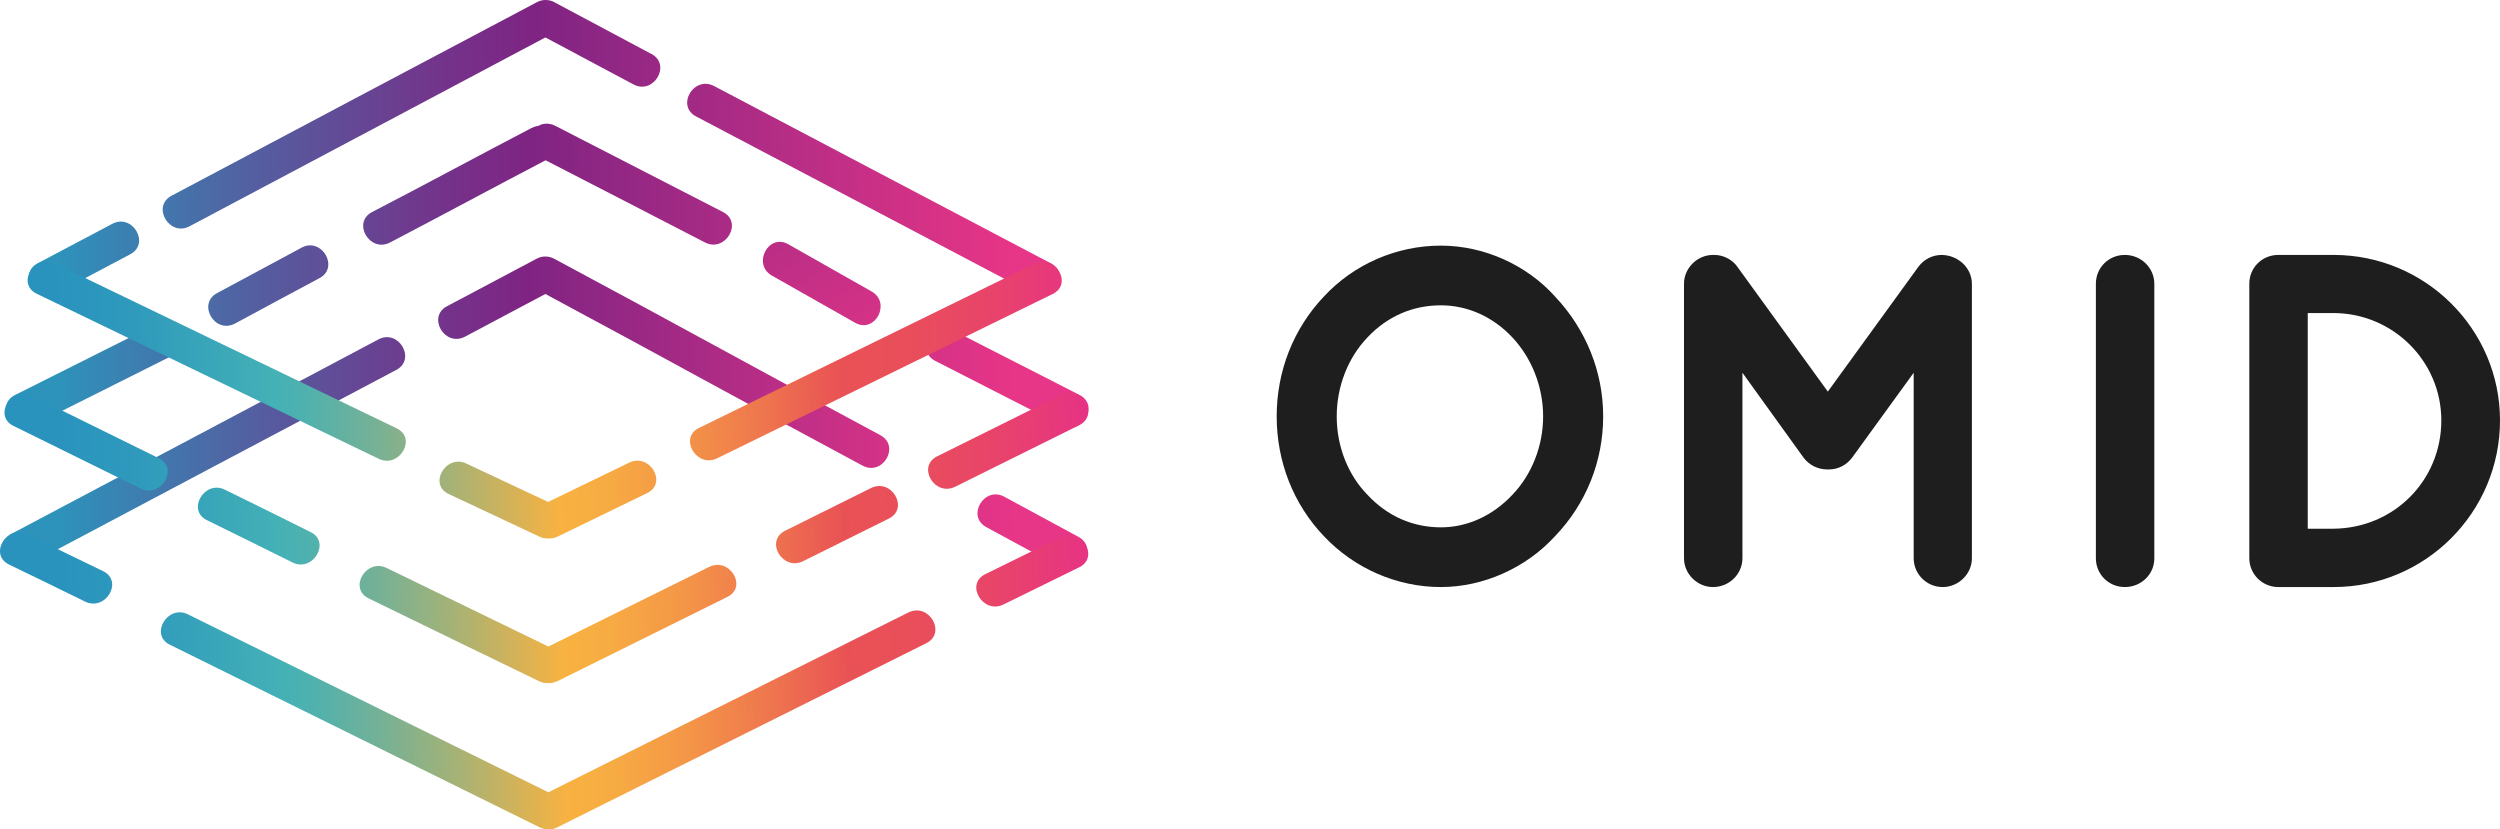 <svg width="208" height="69" viewBox="0 0 208 69" fill="none" xmlns="http://www.w3.org/2000/svg">
<path d="M129.186 24.856C131.598 27.405 133.118 30.805 133.118 34.639C133.118 38.473 131.598 41.911 129.186 44.423C126.887 46.935 123.468 48.559 119.897 48.559C116.154 48.559 112.735 46.935 110.361 44.423C107.948 41.911 106.504 38.473 106.504 34.639C106.504 30.805 107.948 27.405 110.361 24.856C112.735 22.306 116.154 20.719 119.897 20.719C123.468 20.719 126.887 22.306 129.186 24.856ZM128.673 34.639C128.673 32.014 127.628 29.577 126.032 27.878C124.399 26.14 122.214 25.139 119.878 25.139C117.389 25.139 115.205 26.14 113.571 27.878C111.937 29.577 110.931 32.014 110.931 34.639C110.931 37.265 111.937 39.701 113.571 41.363C115.205 43.101 117.389 44.14 119.878 44.14C122.214 44.14 124.399 43.101 126.032 41.363C127.628 39.701 128.673 37.265 128.673 34.639Z" fill="#1E1E1E"/>
<path d="M119.878 48.843C116.23 48.843 112.678 47.294 110.152 44.612C107.625 41.968 106.22 38.436 106.22 34.639C106.22 30.881 107.606 27.349 110.152 24.667C112.64 21.985 116.192 20.436 119.878 20.436C123.449 20.436 127.001 22.023 129.376 24.667C131.959 27.405 133.384 30.937 133.384 34.639C133.384 38.379 131.959 41.93 129.376 44.612C126.963 47.256 123.411 48.843 119.878 48.843ZM119.878 20.984C116.344 20.984 112.944 22.457 110.551 25.026C108.119 27.613 106.77 31.013 106.77 34.62C106.77 38.266 108.119 41.684 110.551 44.215C112.982 46.784 116.382 48.276 119.878 48.276C123.259 48.276 126.659 46.765 128.977 44.234C131.465 41.647 132.833 38.228 132.833 34.639C132.833 31.088 131.465 27.67 128.977 25.044C126.697 22.495 123.297 20.984 119.878 20.984ZM119.878 44.423C117.389 44.423 115.129 43.422 113.381 41.552C111.652 39.796 110.665 37.265 110.665 34.639C110.665 32.014 111.652 29.483 113.381 27.689C115.129 25.838 117.37 24.856 119.878 24.856C122.252 24.856 124.513 25.857 126.222 27.689C127.951 29.54 128.939 32.071 128.939 34.639C128.939 37.227 127.951 39.758 126.222 41.552C124.494 43.403 122.233 44.423 119.878 44.423ZM119.878 25.403C117.522 25.403 115.414 26.329 113.78 28.067C112.146 29.766 111.215 32.165 111.215 34.639C111.215 37.133 112.146 39.512 113.78 41.174C115.433 42.95 117.56 43.875 119.878 43.875C122.081 43.875 124.19 42.912 125.823 41.174C127.457 39.474 128.388 37.095 128.388 34.639C128.388 32.203 127.457 29.804 125.823 28.067C124.209 26.348 122.1 25.403 119.878 25.403Z" fill="#1E1E1E"/>
<path d="M163.796 23.609V46.425C163.796 47.577 162.79 48.559 161.612 48.559C160.415 48.559 159.465 47.596 159.465 46.425V30.144L153.861 37.888C153.425 38.474 152.817 38.776 152.114 38.776H152.076H152.038C151.335 38.776 150.67 38.474 150.252 37.888L144.686 30.144V46.425C144.686 47.577 143.718 48.559 142.502 48.559C141.343 48.559 140.355 47.596 140.355 46.425V23.609C140.355 22.457 141.324 21.475 142.502 21.475C142.54 21.475 142.54 21.475 142.616 21.475C143.243 21.475 143.946 21.777 144.325 22.363L152.076 33.034L159.826 22.363C160.263 21.777 160.871 21.475 161.574 21.475C161.574 21.475 161.574 21.475 161.612 21.475C162.79 21.532 163.796 22.457 163.796 23.609Z" fill="#1E1E1E"/>
<path d="M161.631 48.843C160.301 48.843 159.218 47.766 159.218 46.444V31.013L154.108 38.058C153.634 38.7 152.931 39.059 152.133 39.059H152.057C151.24 39.059 150.518 38.7 150.043 38.058L144.971 31.013V46.444C144.971 47.766 143.87 48.843 142.521 48.843C141.21 48.843 140.108 47.747 140.108 46.444V23.609C140.108 22.306 141.21 21.21 142.521 21.21H142.635C143.395 21.21 144.155 21.607 144.572 22.23L152.076 32.581L159.598 22.212C160.073 21.569 160.776 21.21 161.574 21.21C162.961 21.248 164.062 22.325 164.062 23.609V46.425C164.081 47.728 162.961 48.843 161.631 48.843ZM159.75 29.313V46.444C159.75 47.464 160.586 48.295 161.612 48.295C162.638 48.295 163.511 47.445 163.511 46.444V23.609C163.511 22.627 162.657 21.796 161.593 21.758C160.947 21.758 160.396 22.041 160.035 22.533L152.076 33.506L144.136 22.533C143.813 22.06 143.243 21.758 142.654 21.758H142.54C141.533 21.758 140.678 22.608 140.678 23.609V46.425C140.678 47.426 141.533 48.276 142.54 48.276C143.585 48.276 144.439 47.445 144.439 46.425V29.294L150.499 37.718C150.86 38.209 151.43 38.492 152.057 38.492H152.133C152.741 38.492 153.292 38.209 153.653 37.718L159.75 29.313Z" fill="#1E1E1E"/>
<path d="M174.662 23.609C174.662 22.419 175.593 21.475 176.809 21.475C177.967 21.475 178.993 22.4 178.993 23.609V46.425C178.993 47.615 177.986 48.559 176.809 48.559C175.612 48.559 174.662 47.634 174.662 46.425V23.609Z" fill="#1E1E1E"/>
<path d="M176.79 48.843C175.441 48.843 174.377 47.785 174.377 46.444V23.609C174.377 22.268 175.441 21.21 176.79 21.21C178.138 21.21 179.24 22.287 179.24 23.609V46.425C179.259 47.766 178.157 48.843 176.79 48.843ZM176.79 21.758C175.745 21.758 174.928 22.57 174.928 23.609V46.425C174.928 47.464 175.745 48.276 176.79 48.276C177.834 48.276 178.689 47.445 178.689 46.425V23.609C178.708 22.589 177.853 21.758 176.79 21.758Z" fill="#1E1E1E"/>
<path d="M187.408 46.444V23.609C187.408 22.419 188.339 21.475 189.555 21.475H194.152C201.655 21.475 207.734 27.557 207.734 34.979C207.734 42.478 201.674 48.559 194.152 48.559H189.555C188.358 48.559 187.408 47.596 187.408 46.444ZM191.739 44.272H194.152C199.281 44.234 203.403 40.136 203.403 34.998C203.403 29.936 199.281 25.8 194.152 25.8H191.739V44.272Z" fill="#1E1E1E"/>
<path d="M194.152 48.843H189.555C188.225 48.843 187.142 47.766 187.142 46.444V23.609C187.142 22.268 188.206 21.21 189.555 21.21H194.152C201.788 21.21 208 27.387 208 34.979C208 42.629 201.788 48.843 194.152 48.843ZM189.555 21.758C188.51 21.758 187.693 22.57 187.693 23.609V46.425C187.693 47.445 188.529 48.276 189.555 48.276H194.152C201.484 48.276 207.449 42.308 207.449 34.979C207.449 27.689 201.484 21.758 194.152 21.758H189.555ZM191.739 44.536H191.473V25.517H194.152C199.414 25.517 203.688 29.766 203.688 34.998C203.688 40.325 199.509 44.517 194.152 44.555H191.739V44.536ZM192.005 43.989H194.133C199.167 43.951 203.118 39.984 203.118 34.979C203.118 30.05 199.091 26.046 194.133 26.046H192.005V43.989Z" fill="#1E1E1E"/>
<path d="M2.748 35.395C6.529 33.506 10.309 31.599 14.089 29.71C15.78 28.86 14.298 26.329 12.588 27.179C8.808 29.068 5.028 30.975 1.248 32.864C-0.443 33.714 1.058 36.245 2.748 35.395Z" fill="url(#paint0_linear_2_644)"/>
<path d="M31.489 28.236C21.346 33.619 11.183 39.002 1.039 44.366C-0.633 45.254 0.849 47.785 2.539 46.897C12.683 41.514 22.846 36.131 32.99 30.767C34.643 29.88 33.161 27.349 31.489 28.236Z" fill="url(#paint1_linear_2_644)"/>
<path d="M25.088 20.606C22.751 21.872 20.415 23.118 18.059 24.384C16.388 25.29 17.869 27.821 19.56 26.914C21.896 25.649 24.233 24.402 26.588 23.137C28.26 22.249 26.759 19.7 25.088 20.606Z" fill="url(#paint2_linear_2_644)"/>
<path d="M15.761 18.831C25.639 13.599 35.517 8.348 45.375 3.116C47.826 4.42 50.257 5.723 52.708 7.026C54.38 7.914 55.88 5.383 54.209 4.495C51.511 3.06 48.833 1.624 46.135 0.189C45.869 0.038 45.603 0 45.375 0C45.148 0 44.901 0.057 44.654 0.189C34.529 5.534 24.404 10.917 14.279 16.281C12.588 17.169 14.089 19.718 15.761 18.831Z" fill="url(#paint3_linear_2_644)"/>
<path d="M4.629 24.44C6.7 23.345 8.77 22.249 10.841 21.154C12.512 20.266 11.031 17.735 9.34 18.623C7.269 19.718 5.199 20.814 3.128 21.909C1.457 22.797 2.957 25.328 4.629 24.44Z" fill="url(#paint4_linear_2_644)"/>
<path d="M57.913 9.689C67.259 14.6 76.605 19.53 85.932 24.44C87.603 25.328 89.104 22.797 87.433 21.909C78.087 16.999 68.74 12.069 59.413 7.158C57.723 6.271 56.222 8.802 57.913 9.689Z" fill="url(#paint5_linear_2_644)"/>
<path d="M46.192 10.464C45.66 10.199 45.166 10.256 44.768 10.482C44.578 10.501 44.407 10.558 44.217 10.652C39.905 12.9 35.27 15.412 30.957 17.641C29.267 18.529 30.767 21.059 32.458 20.172C36.656 17.981 41.196 15.525 45.394 13.335C49.972 15.695 54.095 17.811 58.654 20.172C60.344 21.041 61.845 18.51 60.154 17.641C55.348 15.167 50.998 12.938 46.192 10.464Z" fill="url(#paint6_linear_2_644)"/>
<path d="M73.243 36.207C63.061 30.749 56.317 26.99 46.116 21.532C45.85 21.381 45.584 21.343 45.337 21.343C45.109 21.343 44.882 21.399 44.635 21.532C42.146 22.854 39.677 24.157 37.188 25.479C35.517 26.367 36.998 28.898 38.689 28.01C40.911 26.82 43.153 25.649 45.375 24.459C55.31 29.785 61.807 33.412 71.761 38.738C73.433 39.645 74.933 37.114 73.243 36.207Z" fill="url(#paint7_linear_2_644)"/>
<path d="M89.731 44.669C87.68 43.554 85.609 42.44 83.557 41.326C81.886 40.419 80.385 42.95 82.057 43.856C84.108 44.971 86.179 46.085 88.23 47.2C89.902 48.106 91.403 45.575 89.731 44.669Z" fill="url(#paint8_linear_2_644)"/>
<path d="M89.826 32.864C86.331 31.07 82.817 29.294 79.321 27.5C77.631 26.631 76.13 29.181 77.821 30.031C81.316 31.825 84.83 33.601 88.325 35.395C90.035 36.264 91.517 33.733 89.826 32.864Z" fill="url(#paint9_linear_2_644)"/>
<path d="M72.521 24.251C70.203 22.948 67.905 21.626 65.587 20.323C63.934 19.378 62.567 21.985 64.219 22.929C66.537 24.232 68.835 25.555 71.153 26.858C72.806 27.783 74.173 25.196 72.521 24.251Z" fill="url(#paint10_linear_2_644)"/>
<path d="M3.052 24.44C12.531 29.011 22.01 33.582 31.508 38.171C33.218 39.002 34.719 36.453 33.009 35.641C23.53 31.07 14.051 26.499 4.553 21.909C2.843 21.078 1.343 23.609 3.052 24.44Z" fill="url(#paint11_linear_2_644)"/>
<path d="M37.321 41.099C39.848 42.289 42.355 43.46 44.882 44.65C45.109 44.763 45.337 44.801 45.565 44.801C45.831 44.82 46.097 44.782 46.382 44.65C48.871 43.441 51.359 42.232 53.848 41.023C55.557 40.192 54.057 37.661 52.347 38.492C50.105 39.588 47.845 40.664 45.603 41.76C43.343 40.702 41.063 39.626 38.803 38.568C37.112 37.756 35.611 40.287 37.321 41.099Z" fill="url(#paint12_linear_2_644)"/>
<path d="M13.196 38.115C9.663 36.377 6.149 34.639 2.615 32.902C0.925 32.071 -0.576 34.602 1.115 35.433C4.648 37.17 8.162 38.908 11.696 40.646C13.405 41.496 14.906 38.946 13.196 38.115Z" fill="url(#paint13_linear_2_644)"/>
<path d="M18.705 40.74C17.014 39.909 15.514 42.44 17.204 43.271C19.579 44.442 21.972 45.613 24.347 46.803C26.038 47.634 27.538 45.103 25.848 44.272C23.473 43.082 21.099 41.911 18.705 40.74Z" fill="url(#paint14_linear_2_644)"/>
<path d="M8.58 47.521C6.472 46.501 4.363 45.481 2.255 44.442C0.545 43.611 -0.956 46.142 0.754 46.973C2.862 47.993 4.971 49.013 7.08 50.052C8.789 50.883 10.29 48.352 8.58 47.521Z" fill="url(#paint15_linear_2_644)"/>
<path d="M59.66 38.134C68.968 33.582 78.276 29.011 87.585 24.459C89.294 23.628 87.793 21.097 86.084 21.928C76.776 26.48 67.468 31.051 58.16 35.603C56.45 36.415 57.951 38.965 59.66 38.134Z" fill="url(#paint16_linear_2_644)"/>
<path d="M59.014 47.162C54.55 49.372 50.086 51.581 45.622 53.791C41.139 51.619 36.656 49.428 32.173 47.256C30.464 46.425 28.963 48.956 30.672 49.787C35.403 52.092 40.133 54.396 44.862 56.681C45.109 56.794 45.337 56.851 45.565 56.832C45.812 56.851 46.078 56.813 46.363 56.681C51.074 54.339 55.785 52.016 60.496 49.674C62.225 48.862 60.724 46.331 59.014 47.162Z" fill="url(#paint17_linear_2_644)"/>
<path d="M88.287 32.845C84.849 34.545 81.411 36.264 77.972 37.964C76.263 38.814 77.764 41.344 79.473 40.495C82.912 38.795 86.35 37.076 89.788 35.376C91.498 34.526 89.997 31.995 88.287 32.845Z" fill="url(#paint18_linear_2_644)"/>
<path d="M72.464 40.608C70.089 41.798 67.696 42.969 65.321 44.159C63.611 45.009 65.112 47.539 66.822 46.69C69.196 45.5 71.59 44.329 73.964 43.139C75.655 42.289 74.173 39.758 72.464 40.608Z" fill="url(#paint19_linear_2_644)"/>
<path d="M75.579 50.958C65.587 55.944 55.614 60.931 45.622 65.917C35.63 60.987 25.62 56.039 15.628 51.109C13.937 50.278 12.436 52.809 14.127 53.64C24.385 58.702 34.624 63.764 44.882 68.826C45.129 68.939 45.375 68.996 45.603 68.996C45.85 69.014 46.116 68.977 46.382 68.826C56.621 63.726 66.841 58.608 77.08 53.508C78.77 52.658 77.289 50.108 75.579 50.958Z" fill="url(#paint20_linear_2_644)"/>
<path d="M88.287 44.669C86.179 45.708 84.089 46.727 81.981 47.766C80.271 48.597 81.772 51.128 83.481 50.297C85.59 49.258 87.68 48.238 89.788 47.2C91.498 46.369 89.997 43.838 88.287 44.669Z" fill="url(#paint21_linear_2_644)"/>
<defs>
<linearGradient id="paint0_linear_2_644" x1="84.102" y1="31.056" x2="4.677" y2="31.304" gradientUnits="userSpaceOnUse">
<stop offset="0.001" stop-color="#E73587"/>
<stop offset="0.5" stop-color="#7F2483"/>
<stop offset="0.598" stop-color="#73348B"/>
<stop offset="0.791" stop-color="#545EA0"/>
<stop offset="1" stop-color="#2D93BB"/>
</linearGradient>
<linearGradient id="paint1_linear_2_644" x1="84.261" y1="37.362" x2="4.836" y2="37.609" gradientUnits="userSpaceOnUse">
<stop offset="0.001" stop-color="#E73587"/>
<stop offset="0.5" stop-color="#7F2483"/>
<stop offset="0.598" stop-color="#73348B"/>
<stop offset="0.791" stop-color="#545EA0"/>
<stop offset="1" stop-color="#2D93BB"/>
</linearGradient>
<linearGradient id="paint2_linear_2_644" x1="84.217" y1="23.566" x2="4.792" y2="23.814" gradientUnits="userSpaceOnUse">
<stop offset="0.001" stop-color="#E73587"/>
<stop offset="0.5" stop-color="#7F2483"/>
<stop offset="0.598" stop-color="#73348B"/>
<stop offset="0.791" stop-color="#545EA0"/>
<stop offset="1" stop-color="#2D93BB"/>
</linearGradient>
<linearGradient id="paint3_linear_2_644" x1="84.172" y1="9.333" x2="4.748" y2="9.58" gradientUnits="userSpaceOnUse">
<stop offset="0.001" stop-color="#E73587"/>
<stop offset="0.5" stop-color="#7F2483"/>
<stop offset="0.598" stop-color="#73348B"/>
<stop offset="0.791" stop-color="#545EA0"/>
<stop offset="1" stop-color="#2D93BB"/>
</linearGradient>
<linearGradient id="paint4_linear_2_644" x1="84.152" y1="21.292" x2="4.728" y2="21.54" gradientUnits="userSpaceOnUse">
<stop offset="0.001" stop-color="#E73587"/>
<stop offset="0.5" stop-color="#7F2483"/>
<stop offset="0.598" stop-color="#73348B"/>
<stop offset="0.791" stop-color="#545EA0"/>
<stop offset="1" stop-color="#2D93BB"/>
</linearGradient>
<linearGradient id="paint5_linear_2_644" x1="84.192" y1="15.761" x2="4.768" y2="16.008" gradientUnits="userSpaceOnUse">
<stop offset="0.001" stop-color="#E73587"/>
<stop offset="0.5" stop-color="#7F2483"/>
<stop offset="0.598" stop-color="#73348B"/>
<stop offset="0.791" stop-color="#545EA0"/>
<stop offset="1" stop-color="#2D93BB"/>
</linearGradient>
<linearGradient id="paint6_linear_2_644" x1="83.668" y1="15.227" x2="4.515" y2="15.474" gradientUnits="userSpaceOnUse">
<stop offset="0.001" stop-color="#E73587"/>
<stop offset="0.5" stop-color="#7F2483"/>
<stop offset="0.598" stop-color="#73348B"/>
<stop offset="0.791" stop-color="#545EA0"/>
<stop offset="1" stop-color="#2D93BB"/>
</linearGradient>
<linearGradient id="paint7_linear_2_644" x1="80.223" y1="30.076" x2="7.472" y2="30.303" gradientUnits="userSpaceOnUse">
<stop offset="0.001" stop-color="#E73587"/>
<stop offset="0.5" stop-color="#7F2483"/>
<stop offset="0.598" stop-color="#73348B"/>
<stop offset="0.791" stop-color="#545EA0"/>
<stop offset="1" stop-color="#2D93BB"/>
</linearGradient>
<linearGradient id="paint8_linear_2_644" x1="84.431" y1="44.27" x2="5.006" y2="44.518" gradientUnits="userSpaceOnUse">
<stop offset="0.001" stop-color="#E73587"/>
<stop offset="0.5" stop-color="#7F2483"/>
<stop offset="0.598" stop-color="#73348B"/>
<stop offset="0.791" stop-color="#545EA0"/>
<stop offset="1" stop-color="#2D93BB"/>
</linearGradient>
<linearGradient id="paint9_linear_2_644" x1="84.285" y1="31.461" x2="4.86" y2="31.709" gradientUnits="userSpaceOnUse">
<stop offset="0.001" stop-color="#E73587"/>
<stop offset="0.5" stop-color="#7F2483"/>
<stop offset="0.598" stop-color="#73348B"/>
<stop offset="0.791" stop-color="#545EA0"/>
<stop offset="1" stop-color="#2D93BB"/>
</linearGradient>
<linearGradient id="paint10_linear_2_644" x1="74.835" y1="33.825" x2="32.902" y2="-33.245" gradientUnits="userSpaceOnUse">
<stop offset="0.001" stop-color="#E73587"/>
<stop offset="0.5" stop-color="#7F2483"/>
<stop offset="0.598" stop-color="#73348B"/>
<stop offset="0.791" stop-color="#545EA0"/>
<stop offset="1" stop-color="#2D93BB"/>
</linearGradient>
<linearGradient id="paint11_linear_2_644" x1="4.606" y1="30.374" x2="90.68" y2="28.145" gradientUnits="userSpaceOnUse">
<stop stop-color="#2993BE"/>
<stop offset="0.078" stop-color="#2F9ABC"/>
<stop offset="0.19" stop-color="#40ADB7"/>
<stop offset="0.209" stop-color="#43B1B6"/>
<stop offset="0.24" stop-color="#4FB1AE"/>
<stop offset="0.298" stop-color="#70B199"/>
<stop offset="0.376" stop-color="#A4B277"/>
<stop offset="0.47" stop-color="#EDB248"/>
<stop offset="0.484" stop-color="#F8B241"/>
<stop offset="0.53" stop-color="#F7AB43"/>
<stop offset="0.601" stop-color="#F49647"/>
<stop offset="0.686" stop-color="#EE744E"/>
<stop offset="0.758" stop-color="#E95255"/>
<stop offset="0.824" stop-color="#E94E5A"/>
<stop offset="0.904" stop-color="#E8446A"/>
<stop offset="0.993" stop-color="#E73383"/>
<stop offset="1" stop-color="#E73185"/>
</linearGradient>
<linearGradient id="paint12_linear_2_644" x1="4.921" y1="42.544" x2="90.995" y2="40.315" gradientUnits="userSpaceOnUse">
<stop stop-color="#2993BE"/>
<stop offset="0.078" stop-color="#2F9ABC"/>
<stop offset="0.19" stop-color="#40ADB7"/>
<stop offset="0.209" stop-color="#43B1B6"/>
<stop offset="0.24" stop-color="#4FB1AE"/>
<stop offset="0.298" stop-color="#70B199"/>
<stop offset="0.376" stop-color="#A4B277"/>
<stop offset="0.47" stop-color="#EDB248"/>
<stop offset="0.484" stop-color="#F8B241"/>
<stop offset="0.53" stop-color="#F7AB43"/>
<stop offset="0.601" stop-color="#F49647"/>
<stop offset="0.686" stop-color="#EE744E"/>
<stop offset="0.758" stop-color="#E95255"/>
<stop offset="0.824" stop-color="#E94E5A"/>
<stop offset="0.904" stop-color="#E8446A"/>
<stop offset="0.993" stop-color="#E73383"/>
<stop offset="1" stop-color="#E73185"/>
</linearGradient>
<linearGradient id="paint13_linear_2_644" x1="4.773" y1="36.834" x2="90.847" y2="34.604" gradientUnits="userSpaceOnUse">
<stop stop-color="#2993BE"/>
<stop offset="0.078" stop-color="#2F9ABC"/>
<stop offset="0.19" stop-color="#40ADB7"/>
<stop offset="0.209" stop-color="#43B1B6"/>
<stop offset="0.24" stop-color="#4FB1AE"/>
<stop offset="0.298" stop-color="#70B199"/>
<stop offset="0.376" stop-color="#A4B277"/>
<stop offset="0.47" stop-color="#EDB248"/>
<stop offset="0.484" stop-color="#F8B241"/>
<stop offset="0.53" stop-color="#F7AB43"/>
<stop offset="0.601" stop-color="#F49647"/>
<stop offset="0.686" stop-color="#EE744E"/>
<stop offset="0.758" stop-color="#E95255"/>
<stop offset="0.824" stop-color="#E94E5A"/>
<stop offset="0.904" stop-color="#E8446A"/>
<stop offset="0.993" stop-color="#E73383"/>
<stop offset="1" stop-color="#E73185"/>
</linearGradient>
<linearGradient id="paint14_linear_2_644" x1="4.964" y1="44.192" x2="91.037" y2="41.963" gradientUnits="userSpaceOnUse">
<stop stop-color="#2993BE"/>
<stop offset="0.078" stop-color="#2F9ABC"/>
<stop offset="0.19" stop-color="#40ADB7"/>
<stop offset="0.209" stop-color="#43B1B6"/>
<stop offset="0.24" stop-color="#4FB1AE"/>
<stop offset="0.298" stop-color="#70B199"/>
<stop offset="0.376" stop-color="#A4B277"/>
<stop offset="0.47" stop-color="#EDB248"/>
<stop offset="0.484" stop-color="#F8B241"/>
<stop offset="0.53" stop-color="#F7AB43"/>
<stop offset="0.601" stop-color="#F49647"/>
<stop offset="0.686" stop-color="#EE744E"/>
<stop offset="0.758" stop-color="#E95255"/>
<stop offset="0.824" stop-color="#E94E5A"/>
<stop offset="0.904" stop-color="#E8446A"/>
<stop offset="0.993" stop-color="#E73383"/>
<stop offset="1" stop-color="#E73185"/>
</linearGradient>
<linearGradient id="paint15_linear_2_644" x1="5.043" y1="47.245" x2="91.116" y2="45.016" gradientUnits="userSpaceOnUse">
<stop stop-color="#2993BE"/>
<stop offset="0.078" stop-color="#2F9ABC"/>
<stop offset="0.19" stop-color="#40ADB7"/>
<stop offset="0.209" stop-color="#43B1B6"/>
<stop offset="0.24" stop-color="#4FB1AE"/>
<stop offset="0.298" stop-color="#70B199"/>
<stop offset="0.376" stop-color="#A4B277"/>
<stop offset="0.47" stop-color="#EDB248"/>
<stop offset="0.484" stop-color="#F8B241"/>
<stop offset="0.53" stop-color="#F7AB43"/>
<stop offset="0.601" stop-color="#F49647"/>
<stop offset="0.686" stop-color="#EE744E"/>
<stop offset="0.758" stop-color="#E95255"/>
<stop offset="0.824" stop-color="#E94E5A"/>
<stop offset="0.904" stop-color="#E8446A"/>
<stop offset="0.993" stop-color="#E73383"/>
<stop offset="1" stop-color="#E73185"/>
</linearGradient>
<linearGradient id="paint16_linear_2_644" x1="4.633" y1="31.768" x2="90.707" y2="29.539" gradientUnits="userSpaceOnUse">
<stop stop-color="#2993BE"/>
<stop offset="0.078" stop-color="#2F9ABC"/>
<stop offset="0.19" stop-color="#40ADB7"/>
<stop offset="0.209" stop-color="#43B1B6"/>
<stop offset="0.24" stop-color="#4FB1AE"/>
<stop offset="0.298" stop-color="#70B199"/>
<stop offset="0.376" stop-color="#A4B277"/>
<stop offset="0.47" stop-color="#EDB248"/>
<stop offset="0.484" stop-color="#F8B241"/>
<stop offset="0.53" stop-color="#F7AB43"/>
<stop offset="0.601" stop-color="#F49647"/>
<stop offset="0.686" stop-color="#EE744E"/>
<stop offset="0.758" stop-color="#E95255"/>
<stop offset="0.824" stop-color="#E94E5A"/>
<stop offset="0.904" stop-color="#E8446A"/>
<stop offset="0.993" stop-color="#E73383"/>
<stop offset="1" stop-color="#E73185"/>
</linearGradient>
<linearGradient id="paint17_linear_2_644" x1="5.188" y1="52.837" x2="91.261" y2="50.608" gradientUnits="userSpaceOnUse">
<stop stop-color="#2993BE"/>
<stop offset="0.078" stop-color="#2F9ABC"/>
<stop offset="0.19" stop-color="#40ADB7"/>
<stop offset="0.209" stop-color="#43B1B6"/>
<stop offset="0.24" stop-color="#4FB1AE"/>
<stop offset="0.298" stop-color="#70B199"/>
<stop offset="0.376" stop-color="#A4B277"/>
<stop offset="0.47" stop-color="#EDB248"/>
<stop offset="0.484" stop-color="#F8B241"/>
<stop offset="0.53" stop-color="#F7AB43"/>
<stop offset="0.601" stop-color="#F49647"/>
<stop offset="0.686" stop-color="#EE744E"/>
<stop offset="0.758" stop-color="#E95255"/>
<stop offset="0.824" stop-color="#E94E5A"/>
<stop offset="0.904" stop-color="#E8446A"/>
<stop offset="0.993" stop-color="#E73383"/>
<stop offset="1" stop-color="#E73185"/>
</linearGradient>
<linearGradient id="paint18_linear_2_644" x1="4.821" y1="38.691" x2="90.895" y2="36.462" gradientUnits="userSpaceOnUse">
<stop stop-color="#2993BE"/>
<stop offset="0.078" stop-color="#2F9ABC"/>
<stop offset="0.19" stop-color="#40ADB7"/>
<stop offset="0.209" stop-color="#43B1B6"/>
<stop offset="0.24" stop-color="#4FB1AE"/>
<stop offset="0.298" stop-color="#70B199"/>
<stop offset="0.376" stop-color="#A4B277"/>
<stop offset="0.47" stop-color="#EDB248"/>
<stop offset="0.484" stop-color="#F8B241"/>
<stop offset="0.53" stop-color="#F7AB43"/>
<stop offset="0.601" stop-color="#F49647"/>
<stop offset="0.686" stop-color="#EE744E"/>
<stop offset="0.758" stop-color="#E95255"/>
<stop offset="0.824" stop-color="#E94E5A"/>
<stop offset="0.904" stop-color="#E8446A"/>
<stop offset="0.993" stop-color="#E73383"/>
<stop offset="1" stop-color="#E73185"/>
</linearGradient>
<linearGradient id="paint19_linear_2_644" x1="4.992" y1="45.297" x2="91.066" y2="43.067" gradientUnits="userSpaceOnUse">
<stop stop-color="#2993BE"/>
<stop offset="0.078" stop-color="#2F9ABC"/>
<stop offset="0.19" stop-color="#40ADB7"/>
<stop offset="0.209" stop-color="#43B1B6"/>
<stop offset="0.24" stop-color="#4FB1AE"/>
<stop offset="0.298" stop-color="#70B199"/>
<stop offset="0.376" stop-color="#A4B277"/>
<stop offset="0.47" stop-color="#EDB248"/>
<stop offset="0.484" stop-color="#F8B241"/>
<stop offset="0.53" stop-color="#F7AB43"/>
<stop offset="0.601" stop-color="#F49647"/>
<stop offset="0.686" stop-color="#EE744E"/>
<stop offset="0.758" stop-color="#E95255"/>
<stop offset="0.824" stop-color="#E94E5A"/>
<stop offset="0.904" stop-color="#E8446A"/>
<stop offset="0.993" stop-color="#E73383"/>
<stop offset="1" stop-color="#E73185"/>
</linearGradient>
<linearGradient id="paint20_linear_2_644" x1="5.389" y1="60.603" x2="91.462" y2="58.374" gradientUnits="userSpaceOnUse">
<stop stop-color="#2993BE"/>
<stop offset="0.078" stop-color="#2F9ABC"/>
<stop offset="0.19" stop-color="#40ADB7"/>
<stop offset="0.209" stop-color="#43B1B6"/>
<stop offset="0.24" stop-color="#4FB1AE"/>
<stop offset="0.298" stop-color="#70B199"/>
<stop offset="0.376" stop-color="#A4B277"/>
<stop offset="0.47" stop-color="#EDB248"/>
<stop offset="0.484" stop-color="#F8B241"/>
<stop offset="0.53" stop-color="#F7AB43"/>
<stop offset="0.601" stop-color="#F49647"/>
<stop offset="0.686" stop-color="#EE744E"/>
<stop offset="0.758" stop-color="#E95255"/>
<stop offset="0.824" stop-color="#E94E5A"/>
<stop offset="0.904" stop-color="#E8446A"/>
<stop offset="0.993" stop-color="#E73383"/>
<stop offset="1" stop-color="#E73185"/>
</linearGradient>
<linearGradient id="paint21_linear_2_644" x1="5.103" y1="49.557" x2="91.176" y2="47.328" gradientUnits="userSpaceOnUse">
<stop stop-color="#2993BE"/>
<stop offset="0.078" stop-color="#2F9ABC"/>
<stop offset="0.19" stop-color="#40ADB7"/>
<stop offset="0.209" stop-color="#43B1B6"/>
<stop offset="0.24" stop-color="#4FB1AE"/>
<stop offset="0.298" stop-color="#70B199"/>
<stop offset="0.376" stop-color="#A4B277"/>
<stop offset="0.47" stop-color="#EDB248"/>
<stop offset="0.484" stop-color="#F8B241"/>
<stop offset="0.53" stop-color="#F7AB43"/>
<stop offset="0.601" stop-color="#F49647"/>
<stop offset="0.686" stop-color="#EE744E"/>
<stop offset="0.758" stop-color="#E95255"/>
<stop offset="0.824" stop-color="#E94E5A"/>
<stop offset="0.904" stop-color="#E8446A"/>
<stop offset="0.993" stop-color="#E73383"/>
<stop offset="1" stop-color="#E73185"/>
</linearGradient>
</defs>
</svg>
